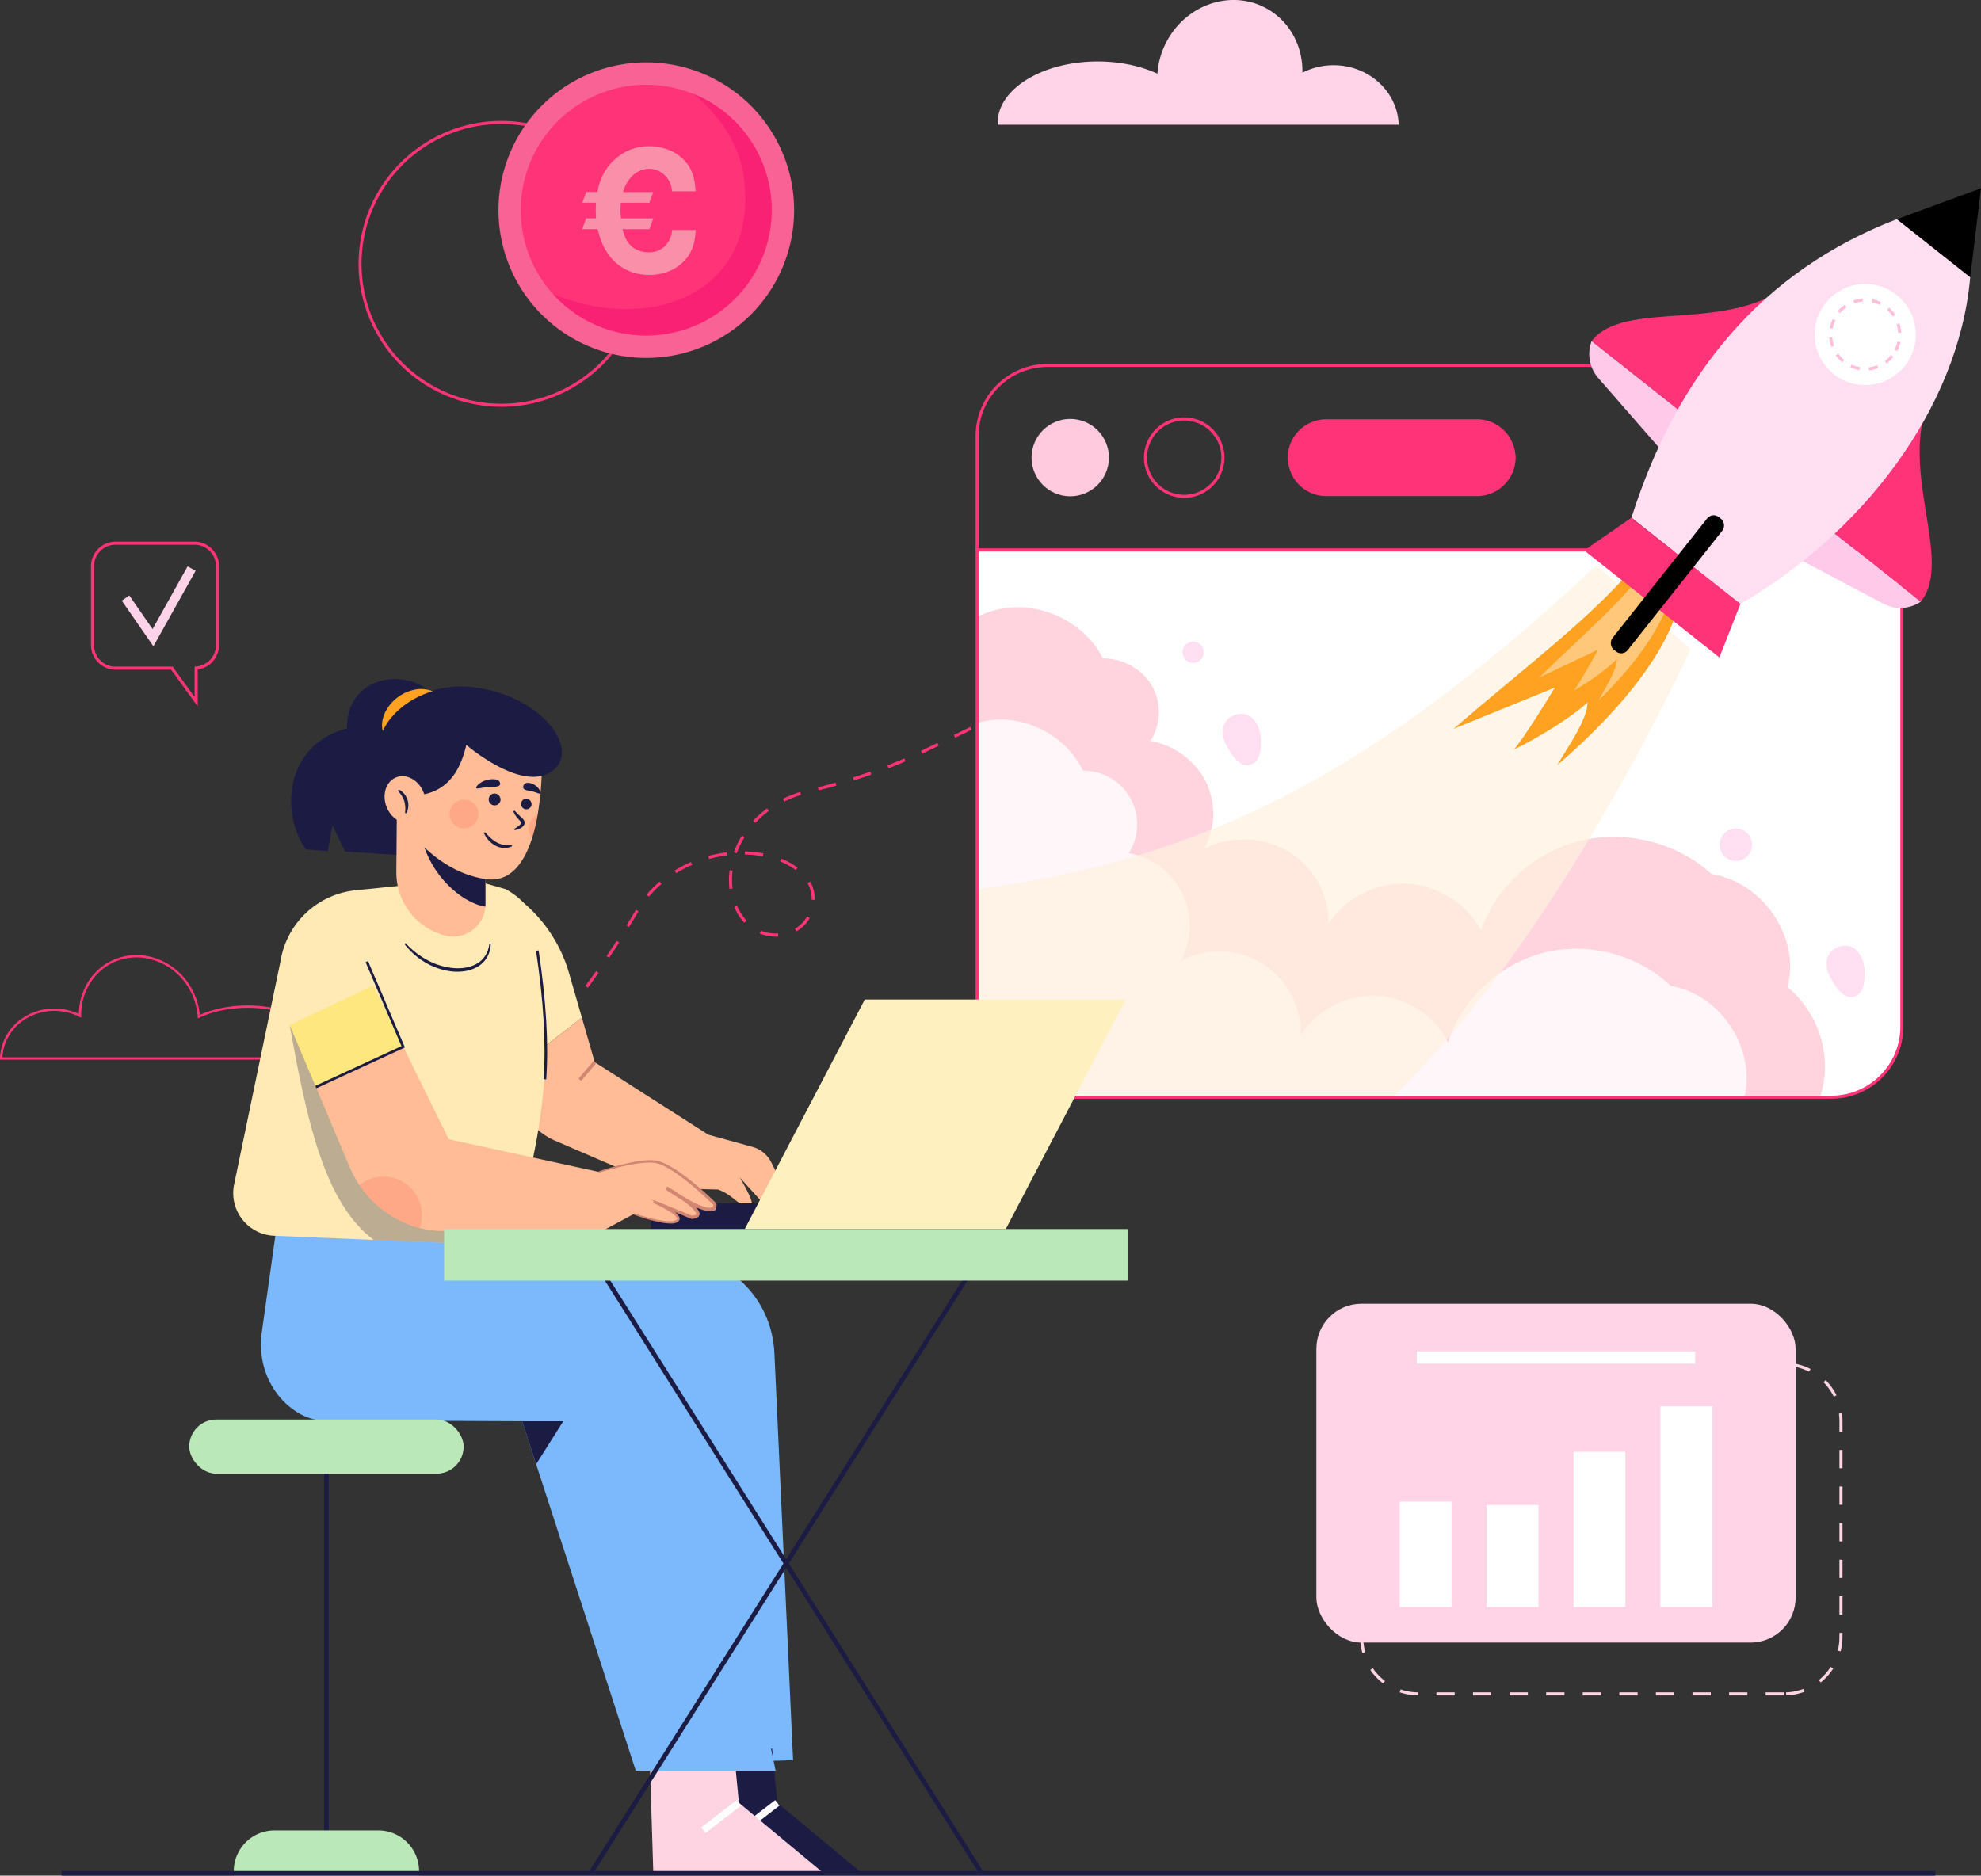 <svg xmlns="http://www.w3.org/2000/svg" xmlns:xlink="http://www.w3.org/1999/xlink" viewBox="0 0 1624.37 1538.29"><rect x="0" y="0" width="1624.37" height="1538.29" fill="#333333" stroke="none"/><defs><style>.cls-1{fill:none;}.cls-2{fill:#ff3378;}.cls-3{fill:#ffd4e8;}.cls-4{clip-path:url(#clip-path);}.cls-10,.cls-5{fill:#fff;}.cls-6{fill:#ffd4df;}.cls-7{opacity:0.8;}.cls-8{fill:#fff2e0;opacity:0.7;}.cls-9{fill:#ffa121;}.cls-10{opacity:0.4;}.cls-11{fill:#ffdff1;}.cls-12{fill:#ffc9de;}.cls-13{fill:#ffc9e9;}.cls-14{fill:#ffbfdb;}.cls-15{fill:#ffd4e4;}.cls-16{fill:#ffd4e7;}.cls-17{fill:#ffe9b4;}.cls-18{fill:#ffbc96;}.cls-19{fill:#d28572;}.cls-20{fill:#7cb9fc;}.cls-21,.cls-23{fill:#1b1b43;}.cls-22{fill:#ffd4e2;}.cls-23{opacity:0.3;}.cls-24{fill:#fff1bf;}.cls-25{fill:#fe5b52;opacity:0.2;}.cls-26{fill:#ffe77f;}.cls-27{fill:#c5c5ff;}.cls-28{fill:#bbe8b8;}.cls-29{fill:#f96294;}.cls-30{fill:#f92174;}.cls-31{fill:#f98fa8;fill-rule:evenodd;}</style><clipPath id="clip-path" transform="translate(-189.56 -239.5)"><path class="cls-1" d="M990.78,1081.54a57.86,57.86,0,0,0,57.85,57.85H1691.2a57.86,57.86,0,0,0,57.85-57.85v-391H990.78Z"/></clipPath></defs><g id="OBJECTS"><path class="cls-2" d="M590.91,1138.43l-1.72-1.81L600,1126.27l1.73,1.8Zm21.68-20.77-1.76-1.78c3.53-3.47,7.06-7.05,10.52-10.65l1.8,1.74C619.68,1110.57,616.13,1114.17,612.59,1117.66ZM633.42,1096l-1.85-1.68c3.31-3.64,6.65-7.41,9.93-11.2l1.89,1.63C640.1,1088.54,636.75,1092.32,633.42,1096Zm19.65-22.75-1.93-1.58c3.12-3.8,6.27-7.74,9.35-11.69l2,1.54C659.36,1065.47,656.2,1069.42,653.07,1073.23Zm18.5-23.68-2-1.5c2.93-3.94,5.89-8,8.8-12.11l2,1.45C677.49,1041.5,674.52,1045.59,671.57,1049.55ZM689,1025l-2.07-1.4q4.2-6.2,8.27-12.48l2.1,1.36Q693.19,1018.82,689,1025Zm137-17.33a36.58,36.58,0,0,1-13.47-2.57l.92-2.32a34.19,34.19,0,0,0,12.55,2.39c.62-.06,1.08,0,1.62,0l.12,2.5C827.1,1007.7,826.41,1007.66,825.94,1007.71Zm16.6-4.27-1.25-2.17a27.14,27.14,0,0,0,10-10.07l2.17,1.25A29.75,29.75,0,0,1,842.54,1003.44Zm-137.23-3.61-2.12-1.32q3.94-6.36,7.77-12.8l2.15,1.28Q709.27,993.44,705.31,999.83Zm94.49-3.48a43.86,43.86,0,0,1-8.23-13l2.3-1a41.55,41.55,0,0,0,7.76,12.23Zm57.77-18.8-2.5-.06v-.66a25.89,25.89,0,0,0-2.21-10.62c-.37-.83-.79-1.65-1.24-2.44l2.18-1.23c.48.86.93,1.74,1.34,2.64a28.49,28.49,0,0,1,2.43,11.65Zm-135.91-2.62-1.92-1.61A95.54,95.54,0,0,1,730.4,962.5l1.63,1.89A93,93,0,0,0,721.66,974.93Zm66-6.35a62,62,0,0,1-.43-7.24,64.14,64.14,0,0,1,.51-8l2.48.31a63,63,0,0,0-.49,7.72,57,57,0,0,0,.42,6.94ZM744,955.64l-1.31-2.13a103.82,103.82,0,0,1,13.46-7l1,2.3A100.77,100.77,0,0,0,744,955.64ZM842,953.06A55,55,0,0,0,829.24,946l.93-2.32a57.57,57.57,0,0,1,13.36,7.44Zm-70.94-9.13-.66-2.41a108.74,108.74,0,0,1,14.88-2.94l.31,2.48A106.64,106.64,0,0,0,771.07,943.93Zm44-2.07a90.61,90.61,0,0,0-14.7-1.54l.06-2.5a93.31,93.31,0,0,1,15.11,1.58Zm-21.37-2.53-2.35-.84a75.62,75.62,0,0,1,6.6-13.73l2.13,1.31A72.79,72.79,0,0,0,793.71,939.33Zm15.29-25-1.84-1.7c.73-.78,1.48-1.55,2.24-2.31a81.37,81.37,0,0,1,9.15-7.78l1.48,2a78.17,78.17,0,0,0-8.87,7.54C810.42,912.83,809.7,913.58,809,914.33Zm23.66-17.43-1.11-2.24a92.5,92.5,0,0,1,14.11-5.6l.73,2.39A90,90,0,0,0,832.66,896.9Zm28.2-9.18-.62-2.42c4.89-1.25,9.75-2.57,14.45-3.9l.68,2.41C870.65,885.15,865.77,886.46,860.86,887.72Zm28.92-8.22-.75-2.38c4.82-1.52,9.6-3.11,14.2-4.71l.82,2.36C899.43,876.38,894.63,878,889.78,879.5Zm28.39-9.93-.9-2.33c4.68-1.82,9.33-3.72,13.83-5.66l1,2.29C927.56,865.83,922.88,867.74,918.17,869.57Zm27.62-11.93-1.08-2.25,13.49-6.55,1.09,2.25Zm27-13.11-1.09-2.25,13.49-6.56,1.09,2.25Zm27-13.12-1.09-2.25,13.49-6.56,1.09,2.25Zm27-13.12-1.09-2.24,13.49-6.56,1.09,2.25Zm27-13.11-1.09-2.25,13.49-6.56,1.09,2.25Z" transform="translate(-189.56 -239.5)"/><path class="cls-3" d="M1007.63,340.29a13,13,0,0,0,.06,1.53h328.77c-.86-27.1-24.45-48.83-53.38-48.83a55.76,55.76,0,0,0-25.58,6.13c.4-21.09-9.73-41.29-28.41-52.13-28-16.24-64.68-5.22-81.83,24.63a65.62,65.62,0,0,0-8.64,28.29c-13.67-6.25-30.61-10-49-10C1044.34,289.93,1007.63,312.49,1007.63,340.29Z" transform="translate(-189.56 -239.5)"/><path class="cls-2" d="M460.66,1108.54H189.56l0-1c.72-22.94,20.34-40.91,44.66-40.91a47.2,47.2,0,0,1,20,4.45c.18-17.56,9.18-33.55,23.75-42a47.13,47.13,0,0,1,36.12-4.57,52.81,52.81,0,0,1,32.18,25.09,54.52,54.52,0,0,1,7.1,22.24c11.54-5.05,25.1-7.71,39.29-7.71,37.56,0,68.11,18.93,68.11,42.19a12.37,12.37,0,0,1-.05,1.36Zm-269.15-1.87H458.94v-.31c0-22.23-29.71-40.32-66.24-40.32-14.43,0-28.17,2.8-39.73,8.1l-1.24.56-.09-1.35a52.53,52.53,0,0,0-6.95-22.78,51,51,0,0,0-31.05-24.21,45.29,45.29,0,0,0-34.69,4.38c-14.4,8.36-23.14,24.4-22.81,41.87l0,1.57-1.4-.71a45.06,45.06,0,0,0-20.52-4.93C211.29,1068.54,192.71,1085.21,191.51,1106.67Z" transform="translate(-189.56 -239.5)"/><g class="cls-4"><path class="cls-5" d="M990.78,1081.54a57.86,57.86,0,0,0,57.85,57.85H1691.2a57.86,57.86,0,0,0,57.85-57.85v-391H990.78Z" transform="translate(-189.56 -239.5)"/><path class="cls-6" d="M951.1,790.27C960,761.85,988,740,1018.65,737.73s61.9,15,75.31,41.77c16.31-.15,32.37,8.89,40.29,22.67a43.6,43.6,0,0,1-1.4,45c19.41,3.37,36.84,16.14,45.43,33.31a59.67,59.67,0,0,1-1.22,55c21.37-10.86,48.69-9.88,69.2,2.5s33.42,35.69,32.7,59c13.31-20.88,38.83-33.89,64.2-32.73s49.55,16.43,60.84,38.43c11.91-35.64,43.66-64.41,81.24-73.6s79.73,1.49,107.85,27.33c42.3,6.62,73.12,52.54,62.1,92.51,22.85,18.91,34.53,49.65,29.75,78.31s-25.84,54.26-53.66,65.21L903.59,1192l-62-277.63Z" transform="translate(-189.56 -239.5)"/><g class="cls-7"><path class="cls-5" d="M939.56,882.47c8.58-28.42,35.69-50.26,65.3-52.59s59.8,15,72.73,41.71a44,44,0,0,1,37.52,67.63,60.53,60.53,0,0,1,42.64,88.31,67.14,67.14,0,0,1,98.4,61.44c12.88-20.89,37.54-33.92,62-32.78s47.87,16.39,58.75,38.38c11.54-35.65,42.24-64.44,78.55-73.66s77,1.42,104.18,27.24c40.86,6.58,70.6,52.48,59.93,92.46,22.05,18.89,33.31,49.62,28.67,78.28s-25,54.28-51.89,65.25l-703.05.11-59.72-277.58Z" transform="translate(-189.56 -239.5)"/></g><path class="cls-8" d="M1498.5,703.09c-210.61,198.06-360,251.47-548.11,270.56l-12.5,200,197.5,67.5c172.5-5,338.13-254.72,440.44-468.95l-77.33-69.11" transform="translate(-189.56 -239.5)"/><path class="cls-9" d="M1528.16,705.67c-34.24,40.51-85.88,79.26-146.79,131.6l83.11-33.87c-10.19,16.88-25,40.52-33.35,50.65,19.15-8.84,50-28.29,60.18-38.6,0,14.39-17.34,38.46-24.9,51.61,44.33-37.94,84.66-84.26,97.68-124.94l-35.93-36.45" transform="translate(-189.56 -239.5)"/><path class="cls-10" d="M1537.87,707.72c-20.26,26.85-50.58,52.73-86.4,87.59l48.5-23c-6.08,11.15-14.92,26.76-19.85,33.47,11.19-6,29.25-19,35.27-25.87-.15,9.41-10.44,25.34-15,34,26.07-25.27,49.91-56,57.88-82.73l-20.44-23.47" transform="translate(-189.56 -239.5)"/><path class="cls-11" d="M1223.38,845.31c.27,6.27,0,16.84-6.26,20.46-10.44,6-18.65-8.64-22.49-16-4.57-8.81-3.4-19.75,6.94-23.67C1215.23,820.9,1222.88,833.63,1223.38,845.31Z" transform="translate(-189.56 -239.5)"/><path class="cls-11" d="M1718.5,1035.42c.27,6.26,0,16.83-6.26,20.46-10.44,6-18.65-8.64-22.49-16-4.57-8.81-3.4-19.74,6.94-23.67C1710.35,1011,1718,1023.74,1718.5,1035.42Z" transform="translate(-189.56 -239.5)"/><circle class="cls-11" cx="978.33" cy="534.99" r="8.75"/><circle class="cls-11" cx="1612.89" cy="932.4" r="13.32" transform="translate(-435.99 575.78) rotate(-26.43)"/></g><path class="cls-2" d="M1691.2,1140.64H1048.64a59.18,59.18,0,0,1-59.11-59.1V689.33H1750.3v392.21A59.17,59.17,0,0,1,1691.2,1140.64ZM992,691.83v389.71a56.67,56.67,0,0,0,56.61,56.6H1691.2a56.66,56.66,0,0,0,56.6-56.6V691.83Z" transform="translate(-189.56 -239.5)"/><path class="cls-2" d="M1750.3,691.83H989.53V597a59.17,59.17,0,0,1,59.11-59.1H1691.2a59.16,59.16,0,0,1,59.1,59.1ZM992,689.33H1747.8V597a56.66,56.66,0,0,0-56.6-56.6H1048.64A56.67,56.67,0,0,0,992,597Z" transform="translate(-189.56 -239.5)"/><circle class="cls-12" cx="1067.17" cy="614.85" r="31.72" transform="translate(62.79 1298.9) rotate(-78.53)"/><path class="cls-2" d="M1160.59,647.81a33,33,0,1,1,33-33A33,33,0,0,1,1160.59,647.81Zm0-63.43a30.47,30.47,0,1,0,30.46,30.47A30.51,30.51,0,0,0,1160.59,584.38Z" transform="translate(-189.56 -239.5)"/><rect class="cls-2" x="1055.91" y="345.08" width="186.83" height="60.55" rx="30.27"/><path class="cls-2" d="M1402,646.37H1275.74a31.53,31.53,0,0,1,0-63H1402a31.53,31.53,0,0,1,0,63Zm-126.29-60.55a29,29,0,0,0,0,58H1402a29,29,0,0,0,0-58Z" transform="translate(-189.56 -239.5)"/><path class="cls-2" d="M1659.75,470.11c-50.64,44.33-138,13.78-165.12,49.17l77.55,61.41Z" transform="translate(-189.56 -239.5)"/><path class="cls-13" d="M1494.63,519.28h0a30,30,0,0,0,5.48,30.26l55,63,17.12-31.8Z" transform="translate(-189.56 -239.5)"/><path class="cls-2" d="M1774.53,561c-31.54,59.45,18.21,137.46-10,172L1687,671.58Z" transform="translate(-189.56 -239.5)"/><path class="cls-13" d="M1764.51,733h0a30,30,0,0,1-30.71,1.6l-73.86-39.06,27-23.95Z" transform="translate(-189.56 -239.5)"/><polygon points="1624.37 154.42 1555.32 179.77 1615.52 227.44 1624.37 154.42"/><path class="cls-11" d="M1805.08,466.93c-9.65,109.26-90.37,211.2-188.42,267.83l-89.34-70.68c37.49-118,107.31-202.36,217.56-244.82Z" transform="translate(-189.56 -239.5)"/><polygon class="cls-2" points="1337.76 424.58 1299 451.42 1409.85 539.2 1427.1 495.26 1337.76 424.58"/><circle class="cls-5" cx="1718.96" cy="513.84" r="41.47" transform="translate(-238.2 -32.96) rotate(-6.78)"/><path class="cls-14" d="M1722.09,543.23l-.26-2.49a27.25,27.25,0,0,0,7-1.68l.9,2.33A30,30,0,0,1,1722.09,543.23Zm-7.8-.2a29,29,0,0,1-7.48-2.24l1-2.28a26.22,26.22,0,0,0,6.84,2Zm22.23-5.41-1.48-2a27.12,27.12,0,0,0,5.13-5l2,1.55A29.14,29.14,0,0,1,1736.52,537.62Zm-36.34-1a29,29,0,0,1-5.32-5.7l2-1.45a26.82,26.82,0,0,0,4.88,5.22Zm45-9.17-2.21-1.16a27.15,27.15,0,0,0,2.43-6.72l2.44.54A29.6,29.6,0,0,1,1745.18,527.49Zm-54-3.44a29.63,29.63,0,0,1-1.7-7.62l2.49-.22a27.18,27.18,0,0,0,1.55,7ZM1746,512.49a27.43,27.43,0,0,0-1.29-7l2.37-.77a29.69,29.69,0,0,1,1.42,7.67Zm-53.66-3.42-2.46-.44a29.37,29.37,0,0,1,2.38-7.44l2.26,1.07A27.07,27.07,0,0,0,1692.32,509.07ZM1741.6,499a27,27,0,0,0-4.68-5.4l1.66-1.87a29.62,29.62,0,0,1,5.11,5.9Zm-43.21-2.75-1.9-1.62a29.7,29.7,0,0,1,5.81-5.22l1.41,2.07A27.09,27.09,0,0,0,1698.39,496.26Zm32.61-6.65a27,27,0,0,0-6.76-2.31l.48-2.45a29.34,29.34,0,0,1,7.39,2.52Zm-20.91-1.33-.81-2.36a29.24,29.24,0,0,1,7.64-1.56l.18,2.49A27.47,27.47,0,0,0,1710.09,488.28Z" transform="translate(-189.56 -239.5)"/><rect x="1548.71" y="649.4" width="15.97" height="138.72" rx="6.73" transform="translate(592.94 -1050.62) rotate(38.37)"/><path class="cls-15" d="M1652.37,1630h-15v-2.5h15Zm-30,0h-15v-2.5h15Zm-30,0h-15v-2.5h15Zm-30,0h-15v-2.5h15Zm-30,0h-15v-2.5h15Zm-30,0h-15v-2.5h15Zm-30,0h-15v-2.5h15Zm-30,0h-15v-2.5h15Zm-30,0h-15v-2.5h15Zm-30,0h-15v-2.5h15Zm-30,0a48,48,0,0,1-15.11-2.58l.81-2.36a45.61,45.61,0,0,0,14.32,2.44Zm301.81,0-.09-2.5a45.16,45.16,0,0,0,14.25-2.85l.88,2.34A48.08,48.08,0,0,1,1654.17,1630Zm-330.44-9.79a48,48,0,0,1-10.55-11.12l2.06-1.41a45.75,45.75,0,0,0,10,10.55Zm358.78-.84-1.57-1.94a45.5,45.5,0,0,0,9.7-10.83l2.11,1.36A48,48,0,0,1,1682.51,1619.33Zm-375.84-24.16a48,48,0,0,1-1.82-13.13v-2h2.5v2a45.61,45.61,0,0,0,1.72,12.44Zm392.18-1.32-2.42-.61a45.76,45.76,0,0,0,1.39-11.2v-3.37h2.5V1582A47.77,47.77,0,0,1,1698.85,1593.85ZM1307.35,1565h-2.5v-15h2.5Zm393-1.32h-2.5v-15h2.5Zm-393-28.68h-2.5v-15h2.5Zm393-1.32h-2.5v-15h2.5Zm-393-28.68h-2.5v-15h2.5Zm393-1.32h-2.5v-15h2.5Zm-393-28.68h-2.5v-15h2.5Zm393-1.32h-2.5v-15h2.5Zm-393-28.68h-2.5v-15h2.5Zm393-1.32h-2.5v-15h2.5Zm-393-28.68h-2.5v-10a49,49,0,0,1,.27-5.13l2.49.27a46.54,46.54,0,0,0-.26,4.86Zm393-1.32h-2.5V1405a46.83,46.83,0,0,0-.41-6.15l2.48-.33a49.9,49.9,0,0,1,.43,6.48Zm-388.87-27.55-2.28-1a47.92,47.92,0,0,1,8.53-12.75l1.83,1.71A45,45,0,0,0,1311.45,1386.12Zm381.72-1.16a45.41,45.41,0,0,0-8.42-11.85l1.79-1.75a48.07,48.07,0,0,1,8.88,12.49ZM1331,1365.11l-1.2-2.19a47.53,47.53,0,0,1,14.46-5.11l.44,2.46A45.25,45.25,0,0,0,1331,1365.11Zm342-.6a45.24,45.24,0,0,0-13.83-4.45l.37-2.47a47.79,47.79,0,0,1,14.6,4.69Zm-28.62-5h-15v-2.5h15Zm-30,0h-15v-2.5h15Zm-30,0h-15v-2.5h15Zm-30,0h-15v-2.5h15Zm-30,0h-15v-2.5h15Zm-30,0h-15v-2.5h15Zm-30,0h-15v-2.5h15Zm-30,0h-15v-2.5h15Zm-30,0h-15v-2.5h15Zm-30,0h-15v-2.5h15Z" transform="translate(-189.56 -239.5)"/><rect class="cls-16" x="1079.39" y="1069.27" width="392.97" height="277.89" rx="36.91"/><rect class="cls-5" x="1147.72" y="1231.59" width="42.55" height="86.41"/><rect class="cls-5" x="1218.98" y="1234.37" width="42.55" height="83.64"/><rect class="cls-5" x="1290.23" y="1190.68" width="42.55" height="127.33"/><rect class="cls-5" x="1361.49" y="1153.32" width="42.55" height="164.68"/><rect class="cls-5" x="1161.72" y="1108.41" width="228.31" height="9.98"/><path class="cls-17" d="M656.13,1037.49a118.48,118.48,0,0,0-43.57-62.55l-8.44-6.22L611.29,1117l55.4-42.85Z" transform="translate(-189.56 -239.5)"/><path class="cls-18" d="M834.16,1216.67l-12.31-24.1a24.42,24.42,0,0,0-15.26-12.45l-36.21-10-93.16-59.48-10.53-36.51L611.29,1117l.5,10.41a54.78,54.78,0,0,0,33,47.66l90.46,39,43,1c13.86,4.77,18.64,16.72,27.23,12.42,3.21-1.6-9.31-22.22-9.31-22.22L817,1228.13Z" transform="translate(-189.56 -239.5)"/><rect class="cls-19" x="661.72" y="1116.34" width="18.81" height="2.87" transform="translate(-804.87 666.37) rotate(-49.66)"/><path class="cls-20" d="M672.13,1276.71l67.78-6c44.12-3.89,82.5,31.73,84.65,78.58l15.31,333.81L746.38,1686Z" transform="translate(-189.56 -239.5)"/><polygon class="cls-21" points="564.34 1443.22 567.21 1535.42 705.75 1535.42 637.43 1478.57 633.13 1434.14 564.34 1443.22"/><rect class="cls-5" x="794.03" y="1726.43" width="36.79" height="5.73" transform="translate(-1076.11 615.73) rotate(-37.61)"/><polygon class="cls-22" points="532.81 1443.22 535.67 1535.42 674.22 1535.42 605.9 1478.57 601.6 1434.14 532.81 1443.22"/><rect class="cls-5" x="762.5" y="1726.43" width="36.79" height="5.73" transform="translate(-1082.66 596.49) rotate(-37.61)"/><path class="cls-20" d="M825.56,1691.79H710.9l-81.72-251.45-11.44-35.2-163.39-.72c-10.09-.14-19.75-4.81-28-11.72C409,1378.05,401,1355,404.18,1332.53l14.34-102.25,242.73,31.56a109,109,0,0,1,92.68,85.89Z" transform="translate(-189.56 -239.5)"/><polygon class="cls-21" points="461.86 1165.64 439.62 1200.85 428.18 1165.64 461.86 1165.64"/><path class="cls-17" d="M621.41,1211.77c-1.18,4.73-2.41,9.46-3.67,14.22l-8.6,35.11-113.23-4.7L414.39,1253a35,35,0,0,1-32.85-42.14l38-182.91A69.44,69.44,0,0,1,481,969.69l93-9.57,30.09,8.6c29.38,15.76,29.41,44.34,30.82,63.06C641.1,1113.7,633.5,1163.32,621.41,1211.77Z" transform="translate(-189.56 -239.5)"/><path class="cls-23" d="M544.64,1205.92c-1.17,4.73,74.36,15.31,73.1,20.07l-8.6,35.11-113.23-4.7c-39.55-29.84-54.37-94.77-68.79-176.12Z" transform="translate(-189.56 -239.5)"/><path class="cls-21" d="M522.14,1013a68.09,68.09,0,0,0,16.92,13.41,56,56,0,0,0,20.22,6.83c7,.91,14.41.32,20.57-3,6.3-3.13,10.3-9.74,11-16.89l1.12.07a23.06,23.06,0,0,1-2.85,10.91,21.69,21.69,0,0,1-8.09,8.1c-6.73,3.89-14.73,4.6-22.16,3.65a55.07,55.07,0,0,1-21.07-7.54,59.69,59.69,0,0,1-16.57-14.79Z" transform="translate(-189.56 -239.5)"/><path class="cls-21" d="M637.44,1124.78l-2.14-.15c2.06-28.84,0-64.29-6.2-105.35l2.12-.32C637.42,1060.18,639.51,1095.78,637.44,1124.78Z" transform="translate(-189.56 -239.5)"/><rect class="cls-21" x="533.76" y="986.97" width="106.54" height="21.02"/><polygon class="cls-24" points="824.71 1007.99 610.68 1007.99 709.1 819.75 923.13 819.75 824.71 1007.99"/><path class="cls-21" d="M545.72,809.63c-25.08-24.73-72.38-14.34-71.66,27.23-51.6,13.61-54.47,70.23-33.69,99.25l17.92,1.43,3.94-21.14,10.39,21.5,50.17,3.23Z" transform="translate(-189.56 -239.5)"/><path class="cls-18" d="M587.64,902.07v79c0,.72,0,1.41-.09,2.1a26.51,26.51,0,0,1-33,23.59,53.32,53.32,0,0,1-40-52.06l.4-52.6Z" transform="translate(-189.56 -239.5)"/><path class="cls-21" d="M587.64,936.21V981c0,.72,0,1.41-.09,2.1C566.43,979.67,542,955.22,536,928.59Z" transform="translate(-189.56 -239.5)"/><path class="cls-18" d="M630.38,907.92a142,142,0,0,1-4.5,18.8c-6.31,20-17.63,36.66-37.9,33.77-47.64-6.82-74.15-55.9-74.15-55.9l32.59-37.26,21.87-29.41,65.56,28.32A247,247,0,0,1,630.38,907.92Z" transform="translate(-189.56 -239.5)"/><path class="cls-21" d="M527.92,892c20.91-.67,37.08-11.32,44-41.57,0,0,48.73,42,72.61,19.59,20-18.8-13.93-62.06-70.1-67.22A79.6,79.6,0,0,0,517.5,820.2c-27.23,21.82-29.83,72.55-4.39,90.11Z" transform="translate(-189.56 -239.5)"/><path class="cls-9" d="M503.44,839c-1.37-4.94-.35-10.42,1.86-15.13a33.53,33.53,0,0,1,9.81-12.07,34.46,34.46,0,0,1,14-6.57,25.37,25.37,0,0,1,15.14,1.16,83.89,83.89,0,0,0-13,5.24,69.9,69.9,0,0,0-11,7,63.8,63.8,0,0,0-9.38,8.86A52.45,52.45,0,0,0,503.44,839Z" transform="translate(-189.56 -239.5)"/><ellipse class="cls-18" cx="521.65" cy="895.39" rx="16.3" ry="19.7" transform="translate(-484.94 18.48) rotate(-21.82)"/><path class="cls-21" d="M521.65,906.21a23.46,23.46,0,0,0-.63-9.84c-1-3-2.93-5.7-5.15-8.44l.7-.87a14.32,14.32,0,0,1,6.16,19.47Z" transform="translate(-189.56 -239.5)"/><path class="cls-21" d="M600,895.64a4.87,4.87,0,1,1-4.84-5.36A5.12,5.12,0,0,1,600,895.64Z" transform="translate(-189.56 -239.5)"/><path class="cls-21" d="M625.37,899.86a4.33,4.33,0,1,1-3.69-5.26A4.56,4.56,0,0,1,625.37,899.86Z" transform="translate(-189.56 -239.5)"/><path class="cls-21" d="M599.71,882.19c.19,2.5-3.81,2.74-9.72,2.92s-10,2-10,.41,4.32-5.65,10.14-6.63C596.11,877.87,599.47,879.21,599.71,882.19Z" transform="translate(-189.56 -239.5)"/><path class="cls-21" d="M618.56,884.6c-.44,2.47,2.51,3.1,6.87,3.87s7.18,3,7.4,1.41-2.55-6-6.76-7.6S619.07,881.66,618.56,884.6Z" transform="translate(-189.56 -239.5)"/><path class="cls-21" d="M611.54,904.31a41.83,41.83,0,0,0,3.64,3.77l1.93,1.8a10.82,10.82,0,0,1,2,2.28,4,4,0,0,1,.61,1.91,3.75,3.75,0,0,1-.47,2,7.17,7.17,0,0,1-2.31,2.34,14.6,14.6,0,0,1-5.37,1.94l-.41-1a41.15,41.15,0,0,0,4.27-2.92,5.47,5.47,0,0,0,1.33-1.61c.23-.47.16-.63-.1-1.19-.64-1-2.26-2.44-3.33-3.89a16.23,16.23,0,0,1-2.81-4.88Z" transform="translate(-189.56 -239.5)"/><path class="cls-21" d="M587.28,922c2.93,3.35,6,6.44,9.64,8.4a20.18,20.18,0,0,0,12.19,2.11l.3,1.08a15,15,0,0,1-6.93,1.31,15.78,15.78,0,0,1-6.91-2,22.23,22.23,0,0,1-9.24-10.3Z" transform="translate(-189.56 -239.5)"/><circle class="cls-25" cx="380.53" cy="667.59" r="11.83"/><path class="cls-25" d="M630.38,907.92a142,142,0,0,1-4.5,18.8,11.82,11.82,0,0,1,4.5-18.8Z" transform="translate(-189.56 -239.5)"/><polygon class="cls-26" points="305.88 808.29 237.56 840.77 258.99 891.57 330.62 858.53 305.88 808.29"/><path class="cls-27" d="M748.5,1223.94c-1.89-1-3.08-1.59-3.08-1.59l.68-1.35s1.27.61,3.1,1.59Z" transform="translate(-189.56 -239.5)"/><path class="cls-18" d="M776.83,1231c-2.21,4.36-19.12-3.35-27-7.22,6.1,3.38,16.62,10,11.95,13.67-3.75,2.9-12.07-3.27-39.3-14.56,4.13,1.95,28.47,13.53,22.33,17.91-6.68,4.76-35.34-5.73-35.34-5.73l-24.86,13.36H656l-103.14.66a74.9,74.9,0,0,1-19.12-2.41,85.63,85.63,0,0,1-33.53-17.37,84,84,0,0,1-15.91-17.86,95.14,95.14,0,0,1-8.52-15.94l-27.2-64.43L520.16,1098l37.38,75.88,123.26,26.77,34.4-8.6c7.4-1.86,17.86,1.27,24.37,5.25C755.45,1207,778.89,1226.84,776.83,1231Z" transform="translate(-189.56 -239.5)"/><path class="cls-25" d="M535.56,1236a31.07,31.07,0,0,1-1.87,10.66,85.63,85.63,0,0,1-33.53-17.37,84,84,0,0,1-15.91-17.86A31.54,31.54,0,0,1,535.56,1236Z" transform="translate(-189.56 -239.5)"/><path class="cls-19" d="M680.63,1200.13a235.2,235.2,0,0,1,26-7.14,92.88,92.88,0,0,1,13.45-1.91,40.12,40.12,0,0,1,6.92.18c1.15.23,2.3.53,3.45.8s2.16.83,3.24,1.24c8.39,3.8,15.69,9.24,22.76,14.83s13.73,11.68,20.21,18l.3.29.06.37a5.41,5.41,0,0,1-.68,3.88,4.51,4.51,0,0,1-1.56,1.37,4.38,4.38,0,0,1-1.79.63,14.9,14.9,0,0,1-6.43-.63,63.47,63.47,0,0,1-11.13-4.68c-3.51-1.87-7-3.82-10.32-5.93s-6.65-4.28-10-6.42l1.52-2.43a180.27,180.27,0,0,1,17,11.27,46.38,46.38,0,0,1,7.69,7.07,10.11,10.11,0,0,1,1.49,2.52,4.62,4.62,0,0,1,.34,1.75,3.35,3.35,0,0,1-.73,2,5.29,5.29,0,0,1-2.91,1.62,17.12,17.12,0,0,1-2.76.39l-.28,0-.31-.13-31.11-13,.93-2.19a107.82,107.82,0,0,1,14.22,7.68c2.22,1.58,4.55,3,6.19,5.76a3.35,3.35,0,0,1,.25,2.74,3.67,3.67,0,0,1-1.84,1.9,10.41,10.41,0,0,1-4.29,1c-5.57.13-10.81-1.18-16-2.46s-10.28-3-15.31-4.81l.38-1.06c5,1.69,10.14,3.17,15.29,4.4s10.43,2.29,15.54,2c2.44-.1,5.35-1.17,4.16-2.78-1.12-1.88-3.43-3.48-5.54-4.89a105.61,105.61,0,0,0-14-7.3l.94-2.19,31.23,12.76-.59-.1a14,14,0,0,0,2.24-.32,3,3,0,0,0,1.47-.7c.43-.18-.15-1.72-1.13-2.87A43.42,43.42,0,0,0,752,1226a175.26,175.26,0,0,0-16.77-11l1.51-2.42c3.3,2.11,6.5,4.39,9.85,6.39s6.7,4,10.12,5.87a60.94,60.94,0,0,0,10.58,4.51,12.46,12.46,0,0,0,5.18.6l.55-.09a3.45,3.45,0,0,0,.43-.22c.33-.09.43-.36.65-.52a2.88,2.88,0,0,0,.31-1.81l.36.66c-6.34-6.26-13-12.26-19.9-17.93s-14.1-11.06-22-14.78l-3-1.21c-1-.25-2.06-.54-3.1-.76a38.17,38.17,0,0,0-6.52-.25,94.08,94.08,0,0,0-13.22,1.6,231.25,231.25,0,0,0-26,6.52Z" transform="translate(-189.56 -239.5)"/><polygon class="cls-21" points="259.42 892.55 258.52 890.6 329.2 857.99 299.76 789.09 301.74 788.25 332 859.07 259.42 892.55"/><rect class="cls-21" x="265.78" y="1194.31" width="3.75" height="322.96"/><rect class="cls-28" x="155.15" y="1164.21" width="225.02" height="44.43" rx="22.22"/><path class="cls-28" d="M225.1,1501.22h85.12a33.4,33.4,0,0,1,33.4,33.4v3.67a0,0,0,0,1,0,0H191.69a0,0,0,0,1,0,0v-3.67A33.4,33.4,0,0,1,225.1,1501.22Z"/><rect class="cls-21" x="832.28" y="1221.94" width="3.75" height="599.9" transform="translate(-872.94 440.34) rotate(-32.25)"/><rect class="cls-21" x="534.21" y="1520.02" width="599.9" height="3.75" transform="translate(-1087.61 1175.42) rotate(-57.74)"/><rect class="cls-28" x="364.16" y="1007.99" width="560.88" height="42.3"/><path class="cls-2" d="M600.74,573.11A117.22,117.22,0,1,1,718,455.89,117.35,117.35,0,0,1,600.74,573.11Zm0-231.93A114.72,114.72,0,1,0,715.45,455.89,114.84,114.84,0,0,0,600.74,341.18Z" transform="translate(-189.56 -239.5)"/><path class="cls-2" d="M351.67,818.86l-21.81-30.11H284.29a20.14,20.14,0,0,1-20.12-20.12V703.87a20.14,20.14,0,0,1,20.12-20.12h64.76a20.15,20.15,0,0,1,20.12,20.12v64.76a20.19,20.19,0,0,1-17.5,19.93ZM284.29,686.25a17.63,17.63,0,0,0-17.62,17.62v64.76a17.63,17.63,0,0,0,17.62,17.62h46.85l18,24.89V786.27l1.16-.09a17.67,17.67,0,0,0,16.34-17.55V703.87a17.64,17.64,0,0,0-17.62-17.62Z" transform="translate(-189.56 -239.5)"/><polygon class="cls-3" points="125.78 530.08 99.86 492.64 106.02 488.37 125.1 515.92 153.83 464.51 160.38 468.17 125.78 530.08"/><rect class="cls-21" x="50.44" y="1534.54" width="1536.44" height="3.75"/><path class="cls-29" d="M600,432a121.2,121.2,0,1,1,139.66,99.36A121.19,121.19,0,0,1,600,432" transform="translate(-189.56 -239.5)"/><path class="cls-2" d="M618,429A102.86,102.86,0,1,1,736.57,513.3,102.86,102.86,0,0,1,618,429Z" transform="translate(-189.56 -239.5)"/><path class="cls-30" d="M757.94,316.36c24.13,19.5,37.36,43.91,40.75,64C815,477.29,726.52,514.51,643.19,480.8A102.87,102.87,0,1,0,757.94,316.36" transform="translate(-189.56 -239.5)"/><path class="cls-31" d="M666.91,405.65v.12l11.32,0c-.11,2.18-.2,4.28-.2,6.47s.21,4.2.25,6.32h-8.14c-.24,1-2.15,5.89-2.78,7.67a4.23,4.23,0,0,1-.45,1.06v.12h12.68c.26.64,1.28,5.19,2.14,7.51a50.59,50.59,0,0,0,8.54,15.56,41,41,0,0,0,4.74,4.87,38.57,38.57,0,0,0,20,9.09c.73.11,4,.38,4.31.55.11,0,5.62,0,5.72,0,.73-.4,10.43-.22,19.75-6.59a38.89,38.89,0,0,0,3.73-2.93c.89-.69.52-.5,1.07-1a33.44,33.44,0,0,0,3.21-3.45,32.76,32.76,0,0,0,6.08-13.57c.25-1.22.48-2.42.63-3.69.11-.81.25-3.42.4-3.92v-1.76H740.64a20.7,20.7,0,0,1-6,13.42,19.32,19.32,0,0,1-6,3.76c-6.82,2.61-17.11.89-22.18-4.71-.25-.27-.33-.36-.62-.65-2.61-2.61-5.18-8.9-5.81-12.46h22l3.21-8.84H698.71a64.27,64.27,0,0,1-.07-12.79l23.37,0,3.21-8.83H700.46a30.59,30.59,0,0,1,2.87-6.89,25.93,25.93,0,0,1,6.6-8c6.58-4.95,15.18-5.55,22-1.05a19.52,19.52,0,0,1,6.7,7.76,19,19,0,0,1,1.32,3.54c.49,1.77.54,3.42.72,4.05h19.18v-1.78c-.41-1.26,0-7-3.26-14.67a28.7,28.7,0,0,0-3.26-5.72,44,44,0,0,0-4.2-4.68c-.7-.62-1.37-1.2-2-1.74-8.86-7.86-32.28-14-50.43,0A26.23,26.23,0,0,0,694,370a47.94,47.94,0,0,0-3.74,3.66c-.36.47-.7.8-1.13,1.3a41.54,41.54,0,0,0-4.87,7.38,48.8,48.8,0,0,0-4,10.66c-.18.71-.69,3.48-.91,3.93h-9.12c-.35,1.32-1.1,3-1.6,4.41l-1.19,3.24a4.3,4.3,0,0,1-.45,1.07" transform="translate(-189.56 -239.5)"/></g></svg>
